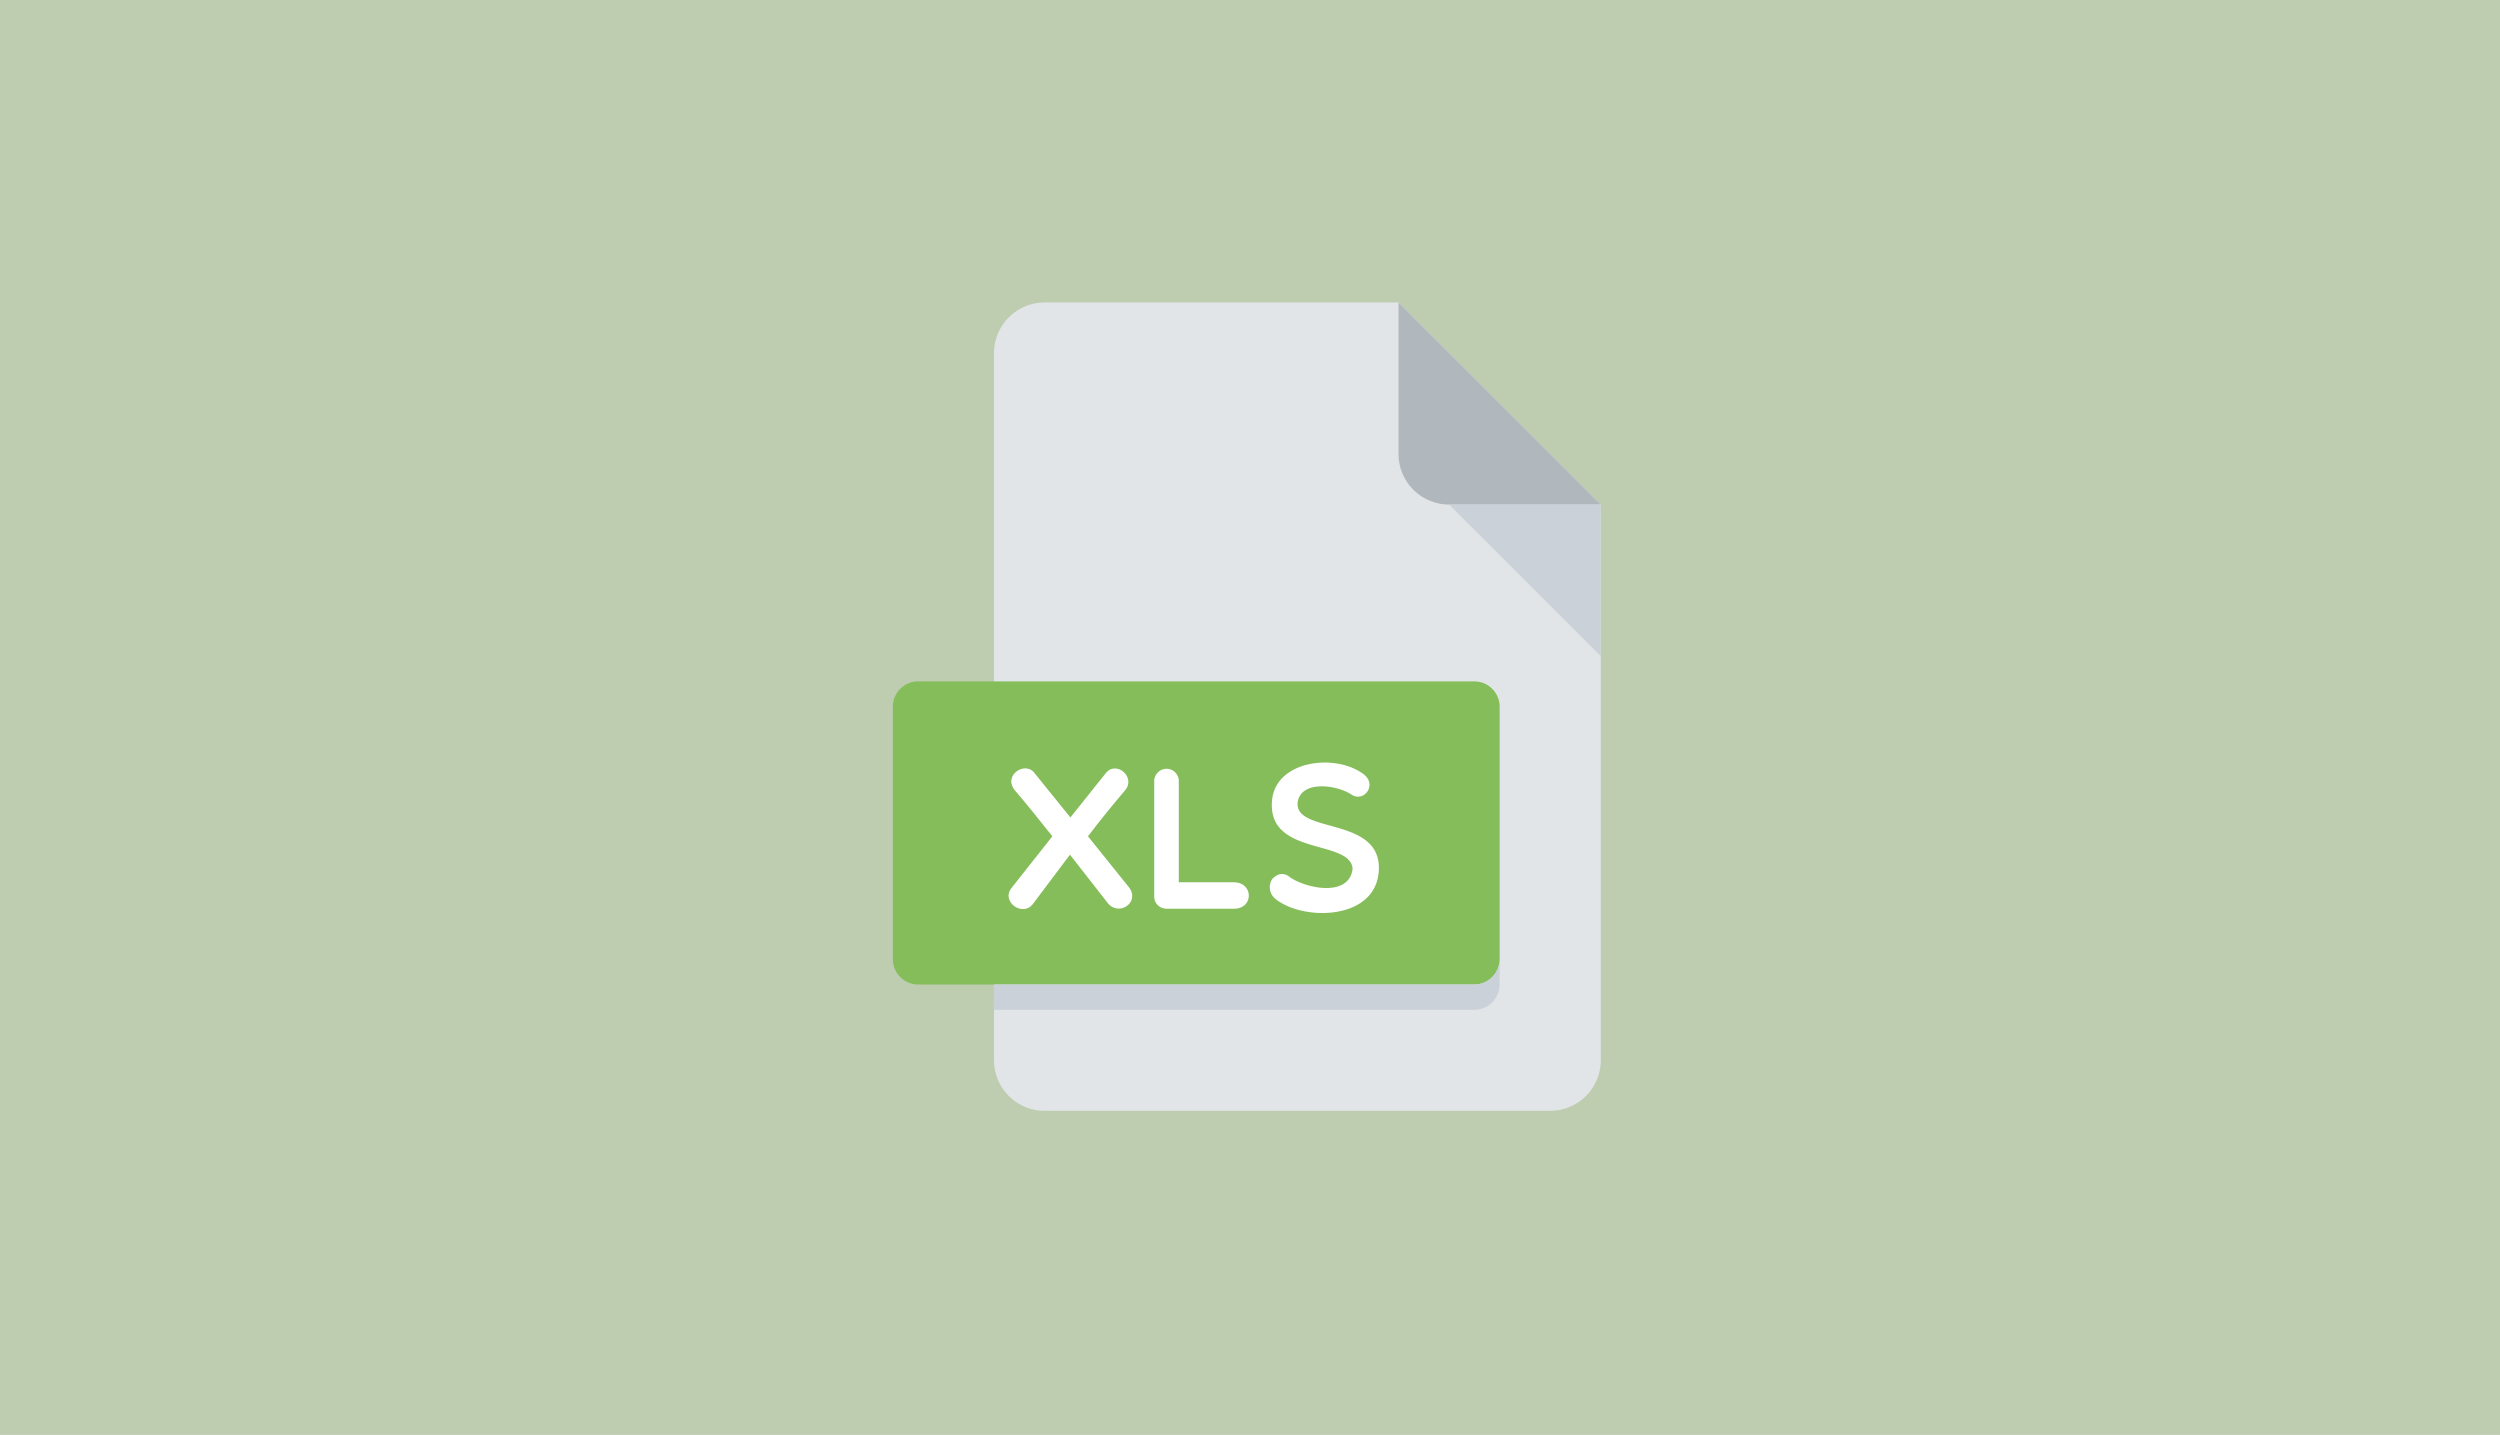 <svg id="Capa_1" data-name="Capa 1" xmlns="http://www.w3.org/2000/svg" viewBox="0 0 1967 1129">
  <defs>
    <style>
      .cls-1 {
        fill: #beccb0;
      }

      .cls-2 {
        fill: #e2e5e7;
      }

      .cls-3 {
        fill: #b0b7bd;
      }

      .cls-4 {
        fill: #cad1d8;
      }

      .cls-5 {
        fill: #84bd5a;
      }

      .cls-6 {
        fill: #fff;
      }
    </style>
  </defs>
  <rect class="cls-1" width="1967" height="1129"/>
  <g>
    <path class="cls-2" d="M800.86,222a39.89,39.89,0,0,0-39.79,39.75v556.5A39.89,39.89,0,0,0,800.86,858h397.85a39.88,39.88,0,0,0,39.79-39.75V381L1079.36,222Z" transform="translate(21 16)"/>
    <path class="cls-3" d="M1119.14,381H1238.5L1079.36,222V341.25A39.88,39.88,0,0,0,1119.14,381Z" transform="translate(21 16)"/>
    <polygon class="cls-4" points="1259.5 516.25 1140.14 397 1259.5 397 1259.5 516.25"/>
    <path class="cls-5" d="M1158.93,738.75A20,20,0,0,1,1139,758.63H701.39a20,20,0,0,1-19.89-19.88V540a19.94,19.94,0,0,1,19.89-19.87H1139A19.94,19.94,0,0,1,1158.93,540Z" transform="translate(21 16)"/>
    <g>
      <path class="cls-6" d="M821.17,627.19l27.67-34.64c8.27-10.81,24.35,3,15.28,13.34C854.59,617.17,844.56,629.42,835,642l32.45,40.36c8.75,11.93-8.73,23.36-17.33,11.59l-29.28-37.5-28.79,38.32C784,706.31,766,693.3,775,682.48L807,642c-10-12.56-19.73-24.79-29.42-36.07-10-11.93,8.6-24.15,15.92-13Z" transform="translate(21 16)"/>
      <path class="cls-6" d="M887.09,598.57a9.92,9.92,0,0,1,10-9.7,9.7,9.7,0,0,1,9.39,9.7v79.62h43.27c15.57,0,15.91,20.81,0,20.81H897.14c-5.57,0-10-4-10-9.68V598.57Z" transform="translate(21 16)"/>
      <path class="cls-6" d="M979.93,612.88c3.66-30.84,50.25-36.39,72.21-19.54,10.83,8.73-.63,22.56-10.18,15.57-11.78-7.46-38.49-10.95-41.84,5.54-4.29,26.08,64.89,11.15,63.78,53.43-1.11,40.36-59.64,41.3-81.6,23.19a11.74,11.74,0,0,1-2.23-15.58c4.14-4.12,8.73-5.55,14.17-1.1,13,8.89,46.6,15.57,49-7C1041.16,643.89,975,658,979.93,612.88Z" transform="translate(21 16)"/>
    </g>
    <path class="cls-4" d="M1139,758.63h-378V778.5h378a19.94,19.94,0,0,0,19.89-19.87V738.75A20,20,0,0,1,1139,758.63Z" transform="translate(21 16)"/>
  </g>
</svg>
